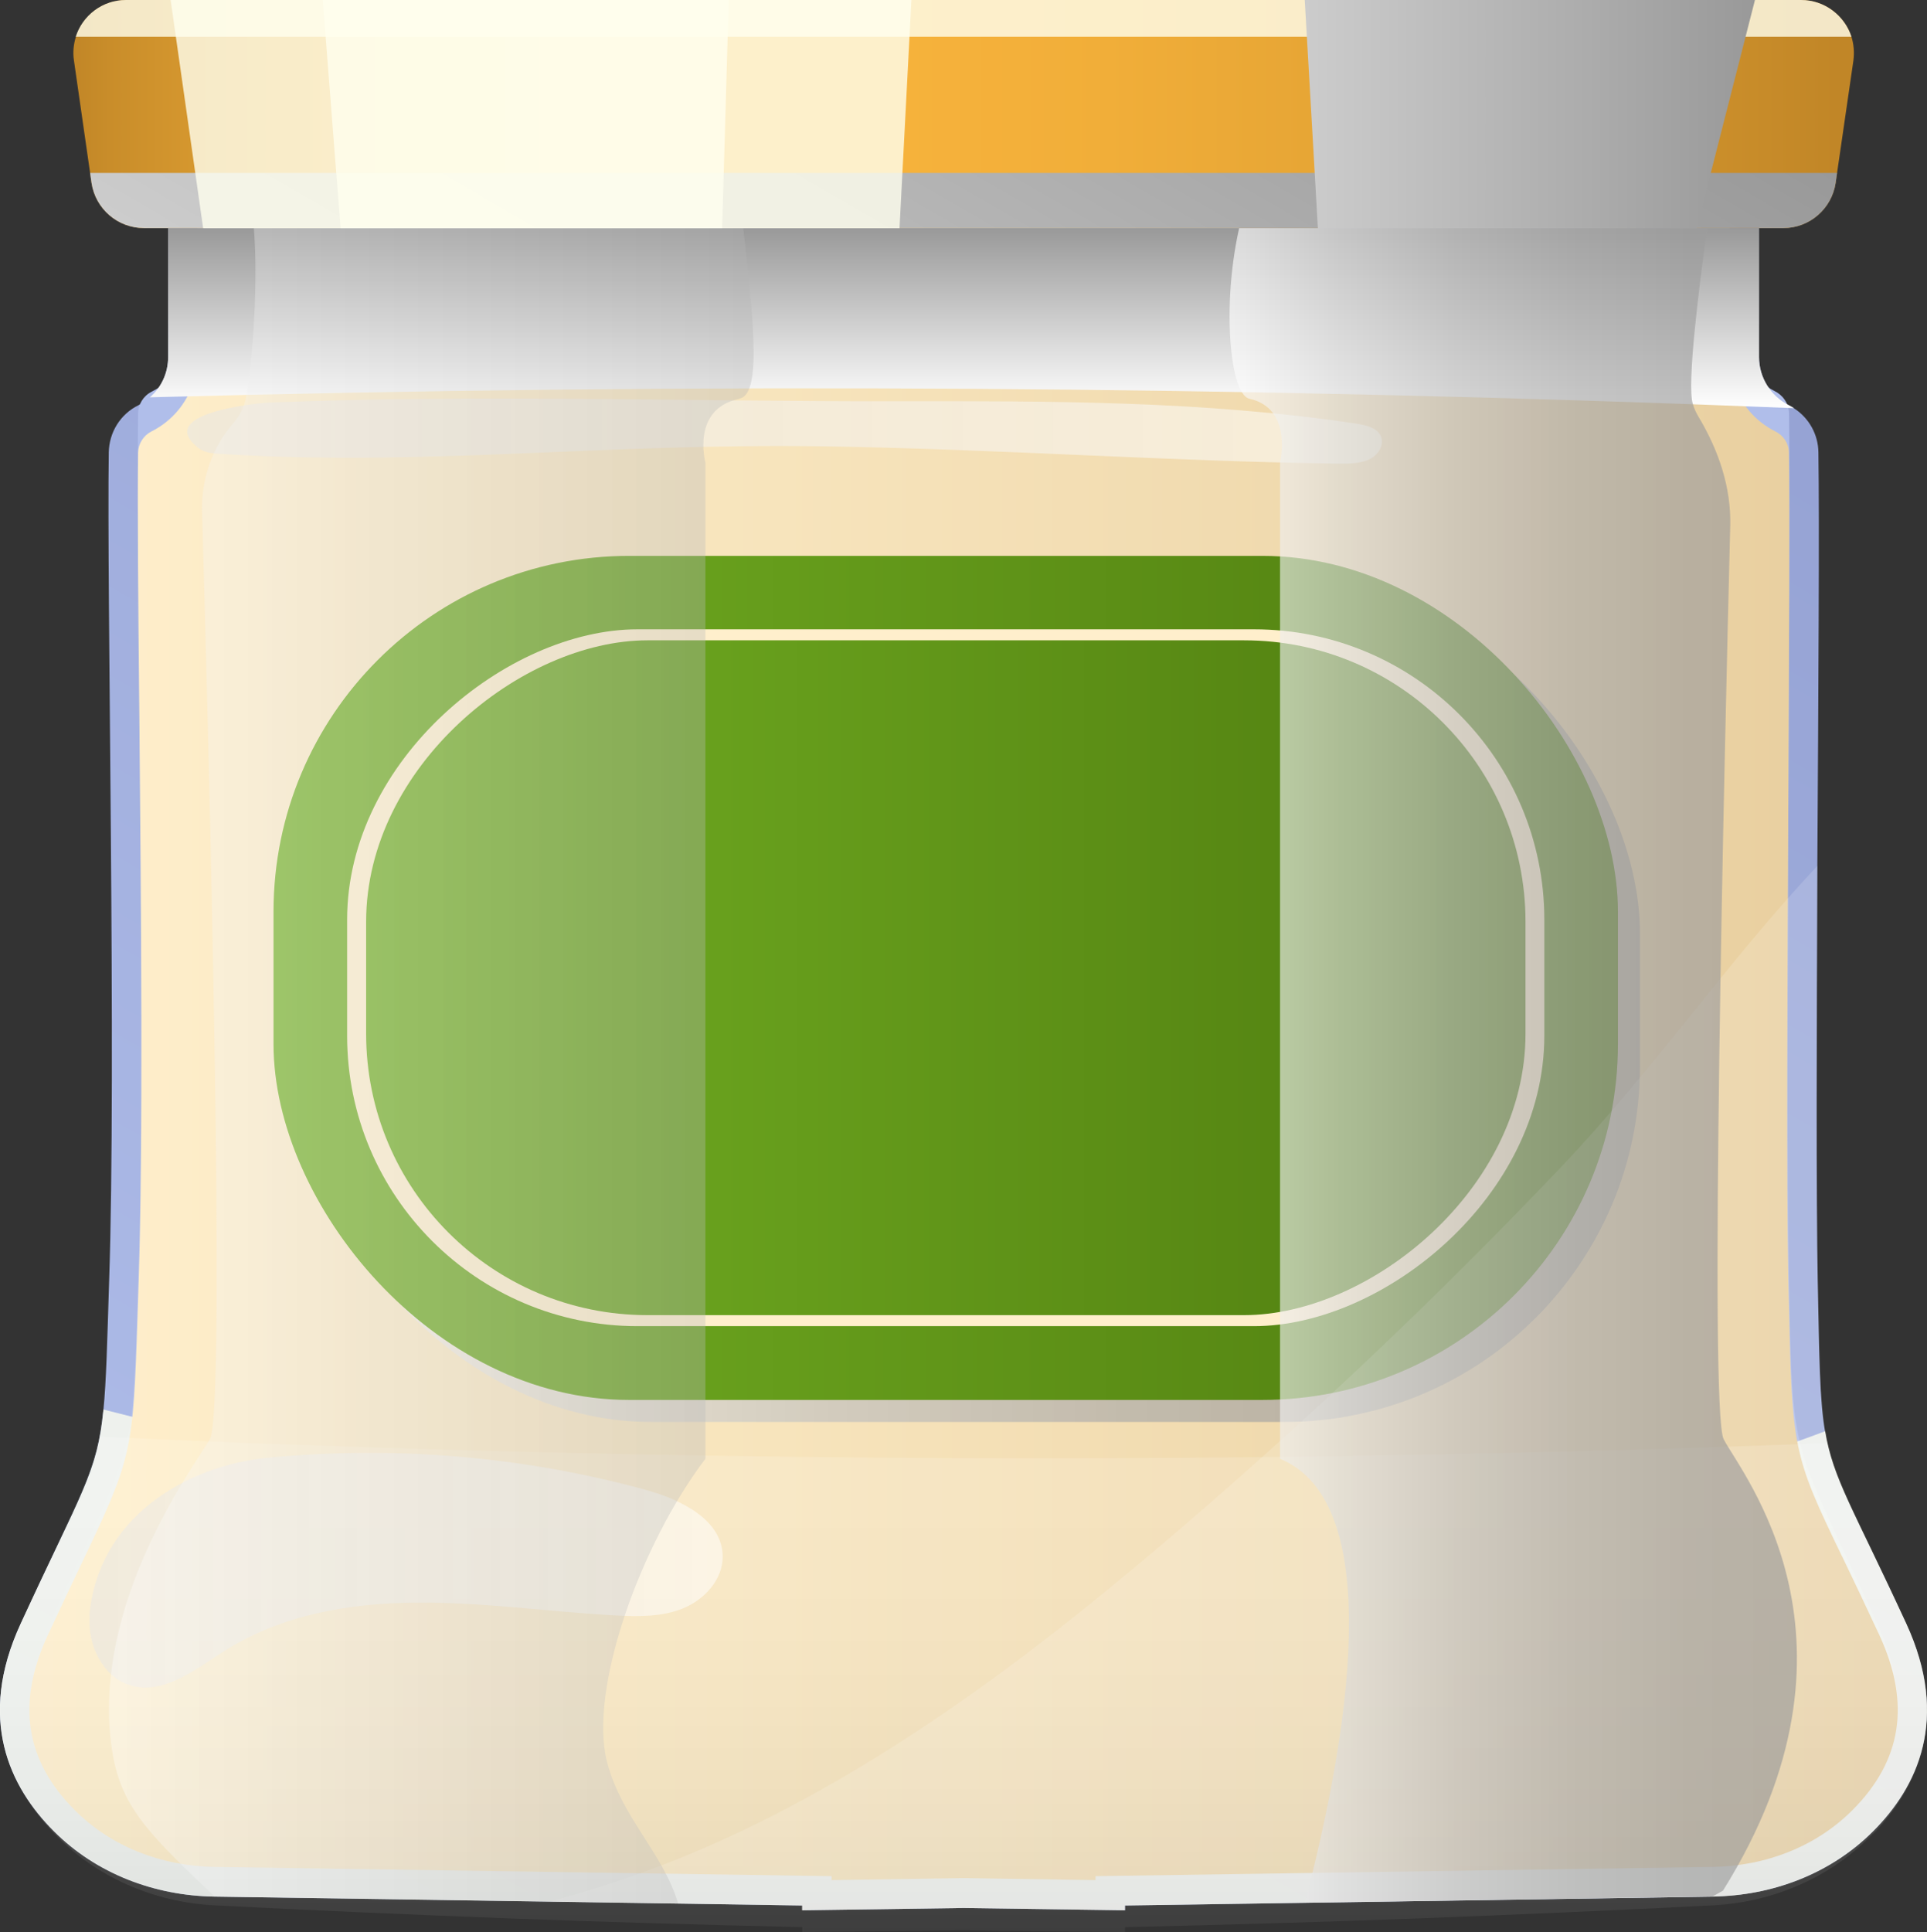 <?xml version="1.0" encoding="UTF-8"?>
<svg xmlns="http://www.w3.org/2000/svg" onmouseup="{ if(window.parent.document.onmouseup) window.parent.document.onmouseup(arguments[0]);}" viewBox="0 0 108.42 108.69" xmlns:xlink="http://www.w3.org/1999/xlink"><rect x="0" y="0" width="108.42" height="108.69" fill="#333333" stroke="none"/><defs><style>
      .cls-1 {
        fill: #ffe;
        mix-blend-mode: soft-light;
        opacity: .8;
      }

      .cls-2 {
        fill: url(#linear-gradient-2);
      }

      .cls-3 {
        fill: url(#linear-gradient-11);
      }

      .cls-3, .cls-4, .cls-5 {
        mix-blend-mode: overlay;
      }

      .cls-3, .cls-6 {
        opacity: .35;
      }

      .cls-4 {
        fill: url(#linear-gradient-6);
      }

      .cls-4, .cls-5 {
        opacity: .53;
      }

      .cls-7 {
        isolation: isolate;
      }

      .cls-8 {
        fill: url(#linear-gradient-14);
      }

      .cls-8, .cls-9, .cls-6, .cls-10, .cls-11 {
        mix-blend-mode: color-burn;
      }

      .cls-9 {
        fill: url(#linear-gradient-15);
      }

      .cls-12 {
        fill: url(#linear-gradient-10);
      }

      .cls-6 {
        fill: url(#linear-gradient-3);
      }

      .cls-10 {
        fill: url(#linear-gradient-8);
      }

      .cls-10, .cls-11 {
        opacity: .65;
      }

      .cls-13 {
        fill: #ffefcc;
      }

      .cls-11 {
        fill: url(#linear-gradient-12);
      }

      .cls-14 {
        fill: #b0beea;
      }

      .cls-15 {
        fill: url(#linear-gradient-5);
      }

      .cls-16, .cls-17 {
        mix-blend-mode: lighten;
        opacity: .15;
      }

      .cls-17 {
        fill: #fff;
      }

      .cls-18 {
        fill: url(#linear-gradient-9);
      }

      .cls-19 {
        fill: url(#linear-gradient);
      }

      .cls-20 {
        fill: url(#linear-gradient-4);
      }

      .cls-21 {
        mix-blend-mode: multiply;
      }

      .cls-22 {
        fill: url(#linear-gradient-13);
      }

      .cls-5 {
        fill: url(#linear-gradient-7);
      }
    </style><linearGradient gradientUnits="userSpaceOnUse" y2="6.22" x2="87.51" y1="115.74" x1="24.27" id="linear-gradient"><stop stop-color="#b0beea" offset="0"/><stop stop-color="#94a1d3" offset=".99"/></linearGradient><linearGradient gradientUnits="userSpaceOnUse" y2="63.65" x2="106.78" y1="63.65" x1="1.65" id="linear-gradient-2"><stop stop-color="#ffefcc" offset="0"/><stop stop-color="#f7e4bc" offset=".4"/><stop stop-color="#e8ce9e" offset=".99"/></linearGradient><linearGradient gradientUnits="userSpaceOnUse" y2="-5.87" x2="66.57" y1="36.93" x1="41.86" id="linear-gradient-3"><stop stop-color="#ccc" offset="0"/><stop stop-color="#999" offset="1"/></linearGradient><linearGradient gradientUnits="userSpaceOnUse" y2="80.82" x2="54.21" y1="108.69" x1="54.21" id="linear-gradient-4"><stop stop-color="gray" offset="0"/><stop stop-color="#838383" offset=".01"/><stop stop-color="#a9a9a9" offset=".15"/><stop stop-color="#c8c8c8" offset=".3"/><stop stop-color="#e0e0e0" offset=".45"/><stop stop-color="#f1f1f1" offset=".61"/><stop stop-color="#fbfbfb" offset=".79"/><stop stop-color="#fff" offset="1"/></linearGradient><linearGradient gradientUnits="userSpaceOnUse" y2="12.84" x2="54.68" y1="22.96" x1="54.68" id="linear-gradient-5"><stop stop-color="#fff" offset="0"/><stop stop-color="#999" offset="1"/></linearGradient><linearGradient gradientUnits="userSpaceOnUse" y2="24.26" x2="77.75" y1="24.26" x1="10.53" id="linear-gradient-6"><stop stop-color="#e6e6e6" offset="0"/><stop stop-color="#fff" offset="1"/></linearGradient><linearGradient xlink:href="#linear-gradient-6" y2="88.32" x2="40.67" y1="88.32" x1="5.04" id="linear-gradient-7"/><linearGradient gradientUnits="userSpaceOnUse" y2="56.25" x2="92.28" y1="56.25" x1="16.63" id="linear-gradient-8"><stop stop-color="#fff" offset="0"/><stop stop-color="#ddd" offset=".19"/><stop stop-color="#bfbfbf" offset=".4"/><stop stop-color="#aaa" offset=".61"/><stop stop-color="#9d9d9d" offset=".81"/><stop stop-color="#999" offset="1"/></linearGradient><linearGradient gradientUnits="userSpaceOnUse" y2="55.01" x2="91.04" y1="55.01" x1="15.39" id="linear-gradient-9"><stop stop-color="#73b023" offset="0"/><stop stop-color="#4f7c0f" offset=".99"/></linearGradient><linearGradient xlink:href="#linear-gradient-9" gradientTransform="translate(-1.79 108.22) rotate(-90)" y2="55.01" x2="85.83" y1="55.01" x1="20.6" id="linear-gradient-10"/><linearGradient gradientUnits="userSpaceOnUse" y2="54.95" x2="42.41" y1="54.95" x1="6.12" id="linear-gradient-11"><stop stop-color="#fff" offset="0"/><stop stop-color="#b3b3b3" offset="1"/></linearGradient><linearGradient xlink:href="#linear-gradient-8" y2="54.93" x2="101.08" y1="54.93" x1="69.18" id="linear-gradient-12"/><linearGradient gradientUnits="userSpaceOnUse" y2="6.42" x2="104.31" y1="6.42" x1="4.12" id="linear-gradient-13"><stop stop-color="#c18627" offset="0"/><stop stop-color="#c98d2a" offset=".02"/><stop stop-color="#dd9e32" offset=".1"/><stop stop-color="#eca937" offset=".18"/><stop stop-color="#f4b03b" offset=".28"/><stop stop-color="#f7b33c" offset=".44"/><stop stop-color="#f1ae39" offset=".58"/><stop stop-color="#e1a133" offset=".76"/><stop stop-color="#c78b29" offset=".95"/><stop stop-color="#c18627" offset=".99"/></linearGradient><linearGradient xlink:href="#linear-gradient-3" y2="-11.44" x2="66.68" y1="32.48" x1="41.32" id="linear-gradient-14"/><linearGradient xlink:href="#linear-gradient-3" y2="6.42" x2="98.74" y1="6.42" x1="73.41" id="linear-gradient-15"/></defs><g class="cls-7"><g data-name="Layer 2" id="Layer_2"><g data-name="Layer 1" id="Layer_1-2"><g><path data-cppathid="10000" d="M105.39,103.01c-2.29,2.3-5.42,3.54-8.66,3.66-.12,0-.24,.02-.36,.02l-22.94,.35-10.13,.15v.27l-9.08-.13-9.08,.13v-.27l-6.99-.11-7.21-.11-18.88-.28c-3.36-.05-6.65-1.29-9.03-3.68-2.48-2.48-4.35-6.31-1.86-11.69,2.97-6.46,4.03-8.08,4.48-10.74,.07-.4,.12-.82,.17-1.28,.16-1.61,.21-3.75,.32-7.23,.41-12.08-.14-38.99-.02-46.62,.02-1.13,.65-2.15,1.66-2.65,.24-.12,.46-.27,.65-.44,.65-.56,1.03-1.38,1.03-2.27v-7.24H98.97v7.24c0,1.15,.65,2.19,1.67,2.71,.1,.05,.2,.11,.3,.17,.84,.54,1.36,1.47,1.37,2.48,.06,3.92,0,13.52-.06,23.26-.04,9.22-.07,18.56,.02,23.36,.09,4.42,.11,6.68,.41,8.45,.02,.14,.05,.28,.07,.42,.51,2.48,1.64,4.22,4.49,10.39,2.48,5.38,.62,9.21-1.86,11.69Z" class="cls-19"/><path data-cppathid="10001" d="M46.79,105.54l-34.7-.54c-3.08-.05-5.87-1.21-7.88-3.28-2.8-2.87-3.3-6.17-1.53-10.1,.77-1.73,1.42-3.12,1.95-4.27,1.57-3.39,2.29-4.93,2.66-7.19,.07-.45,.14-.93,.18-1.45,.14-1.44,.19-3.24,.28-5.95l.05-1.57c.26-7.82,.14-21.65,.04-32.76-.06-6.58-.11-12.26-.07-15.16,0-.52,.29-.99,.75-1.23,.36-.18,.71-.42,1.02-.72,.98-.88,1.57-2.2,1.57-3.59v-5.73H97.31v5.73c0,1.83,.99,3.48,2.59,4.3,.04,.02,.08,.04,.12,.07,.4,.27,.63,.69,.64,1.16,.05,3.38,0,11.06-.03,19.21l-.02,4.66c-.04,9.87-.07,19.14,.03,24.03l.02,1.26c.07,3.8,.11,5.9,.4,7.67l.08,.45c.4,2.04,1.11,3.54,2.51,6.53,.57,1.21,1.26,2.69,2.1,4.56,1.76,3.92,1.26,7.23-1.53,10.1-1.93,1.99-4.61,3.15-7.56,3.26-.15,0-.22,.01-.3,.01l-22.97,.36-11.76,.18v.23l-7.4-.11-7.45,.11v-.23Z" class="cls-14"/><path data-cppathid="10002" d="M105.39,103.01c-2.38,2.39-5.67,3.63-9.03,3.68l-33.07,.5v.27l-9.08-.13-9.08,.13v-.27l-33.07-.5c-3.36-.05-6.65-1.29-9.03-3.68-2.48-2.48-4.35-6.31-1.86-11.69,3.42-7.42,4.31-8.45,4.65-12.03,18.72,4.8,63.53,13.87,96.87,1.22,.46,2.72,1.56,4.3,4.56,10.81,2.48,5.38,.62,9.21-1.86,11.69Z" class="cls-1"/><path data-cppathid="10003" d="M103.64,87.55c-2.76-5.72-2.81-5.99-2.99-14.26l-.03-1.2c-.12-5.58-.05-17.36,0-27.76,.04-8,.08-15.56,.03-18.87,0-.51-.3-.96-.76-1.19-1.14-.57-1.97-1.56-2.35-2.73H10.87c-.38,1.17-1.21,2.16-2.35,2.73-.45,.23-.74,.69-.75,1.19-.04,2.82,0,8.35,.07,14.76,.1,10.82,.22,24.28-.04,31.89l-.06,1.86c-.25,7.76-.31,8.02-3.12,13.92-.53,1.12-1.17,2.45-1.94,4.11-1.76,3.82-1.26,7.04,1.53,9.83,2.01,2.01,4.8,3.14,7.88,3.19l34.7,.52v.22l7.45-.11,7.4,.11v-.22l34.7-.52c3.08-.05,5.87-1.18,7.88-3.19,2.79-2.79,3.29-6.01,1.53-9.83-.85-1.83-1.54-3.27-2.11-4.46Z" class="cls-2"/><rect data-cppathid="10004" height="5.38" width="89.51" y="12.84" x="9.46" class="cls-6"/><g class="cls-16"><path data-cppathid="10005" d="M105.39,103.14c-2.38,2.49-5.66,3.87-9.02,4.04-11.02,.57-22.05,.98-33.07,1.23v.27c-3.03-.02-6.05-.05-9.08-.1-3.03,.04-6.05,.08-9.08,.1v-.27c-11.03-.25-22.05-.66-33.07-1.23-3.36-.17-6.65-1.55-9.02-4.04-2.48-2.6-4.35-6.51-1.86-11.78,2.97-6.32,4.03-7.9,4.48-10.54,32.36,1.49,64.76,1.6,97.11,.36,.51,2.45,1.64,4.16,4.49,10.19,2.48,5.27,.62,9.18-1.86,11.78Z" class="cls-20"/></g><g class="cls-21"><path data-cppathid="10006" d="M100.94,22.96c-30.83-1.25-61.69-1.45-92.51-.61,.65-.56,1.03-1.38,1.03-2.27v-7.24H98.97v7.24c0,1.15,.65,2.19,1.67,2.71,.1,.05,.2,.11,.3,.17Z" class="cls-15"/></g><path data-cppathid="10007" d="M11.09,25.15c.27,.22,.65,.34,1.02,.36,11.57,.78,21.51-.6,34.36-.4,9.63,.15,19.24,.84,28.87,.97,.59,0,1.2,0,1.72-.25s.87-.87,.6-1.35c-.24-.44-.84-.57-1.37-.65-8.53-1.29-17.22-1.27-25.87-1.26-11.68,.02-23.48-.39-35.15,.07-.94,.04-6.49,.61-4.18,2.5Z" class="cls-4"/><path data-cppathid="10008" d="M5.05,90.88c-.14,1.63,.71,3.45,2.28,3.92,1.89,.57,3.69-.92,5.36-1.97,3.15-1.99,6.98-2.65,10.71-2.68,3.73-.03,7.44,.51,11.16,.72,1.3,.07,2.65,.1,3.86-.39s2.25-1.62,2.24-2.92c-.01-2.07-2.36-3.21-4.36-3.76-6.87-1.88-14.03-2.47-21.12-1.81-4.78,.44-9.68,3.44-10.15,8.89Z" class="cls-5"/><rect data-cppathid="10009" ry="20.01" rx="20.01" height="47.48" width="75.64" y="32.51" x="16.63" class="cls-10"/><rect data-cppathid="10010" ry="20.01" rx="20.01" height="47.48" width="75.64" y="31.27" x="15.39" class="cls-18"/><rect data-cppathid="10011" transform="translate(108.22 1.79) rotate(90)" ry="16.34" rx="16.34" height="67.36" width="39.2" y="21.33" x="33.61" class="cls-13"/><rect data-cppathid="10012" transform="translate(108.22 1.79) rotate(90)" ry="15.83" rx="15.83" height="65.23" width="37.96" y="22.39" x="34.23" class="cls-12"/><path data-cppathid="10013" d="M105.39,103.01c-2.29,2.3-5.42,3.54-8.66,3.66-.12,0-.24,.02-.36,.02l-22.94,.35-10.13,.15v.27l-9.08-.13-9.08,.13v-.27l-6.99-.11-7.21-.11c3.77-.99,7.45-2.38,10.95-4.05,9.09-4.36,17.16-10.59,24.81-17.17,7.39-6.36,14.47-13.09,21.19-20.16,5-5.26,9.36-11.56,14.37-16.89-.04,9.22-.07,18.56,.02,23.36,.09,4.42,.11,6.68,.41,8.45,.02,.14,.05,.28,.07,.42,.51,2.48,1.64,4.22,4.49,10.39,2.48,5.38,.62,9.21-1.86,11.69Z" class="cls-17"/><path data-cppathid="10014" d="M41.62,22.43c-2.76,.55-1.93,3.59-1.93,3.59v56.04c-3.59,4.7-6.63,12.98-5.52,17.12,.81,3.04,3.18,5.15,3.98,7.89l-26.08-.39c-3.85-3.64-5.32-5.14-5.78-8.33-1.19-8.21,4.73-16,5.52-17.39,.93-1.63-.09-40.07-.44-52.16-.05-1.81,.54-3.58,1.72-4.95,.28-.32,.52-.7,.66-1.13,.36-1.12,.94-7.51,.41-10.91-.27-1.65-1.79-1.8-1.79-1.8L36.37,2.83s4.82,4.17,5.38,9.38c.55,5.11,1.2,9.95-.14,10.21Z" class="cls-3"/><path data-cppathid="10015" d="M96.91,106.37c-.17,.1-.38,.21-.55,.31l-22.94,.35c2.38-9.13,4.67-22.47-1.4-24.97V26.02s.75-3.04-1.72-3.59c-1.2-.26-1.66-6.21-.24-10.9,1.5-4.97,4.93-8.69,4.93-8.69l21.48,7.17s-.18,1.18-.42,2.83c-.47,3.4-1.14,8.75-.81,9.87,.08,.28,.2,.53,.34,.76,1.11,1.86,1.82,3.93,1.77,6.09-.33,12.86-1.19,49.81-.37,51.4,.98,1.92,8.79,11.28-.05,25.41Z" class="cls-11"/><g><path data-cppathid="10016" d="M104.28,3.4l-.92,6.33-.08,.56c-.22,1.46-1.47,2.54-2.94,2.54H8.1c-1.48,0-2.73-1.08-2.95-2.54l-.08-.56-.91-6.33c-.07-.46-.02-.92,.11-1.33,.38-1.19,1.49-2.07,2.83-2.07H101.33c1.34,0,2.46,.89,2.84,2.07,.13,.42,.17,.87,.11,1.33Z" class="cls-22"/><path data-cppathid="10017" d="M103.36,9.73l-.08,.56c-.22,1.46-1.47,2.54-2.94,2.54H8.1c-1.48,0-2.73-1.08-2.95-2.54l-.08-.56H103.36Z" class="cls-8"/><path data-cppathid="10018" d="M104.17,2.07H4.26c.38-1.19,1.49-2.07,2.83-2.07H101.33c1.34,0,2.46,.89,2.84,2.07Z" class="cls-1"/><polygon data-cppathid="10019" points="98.74 0 95.46 12.84 74.15 12.84 73.41 0 98.74 0" class="cls-9"/><polygon data-cppathid="10020" points="51.28 0 50.61 12.84 11.43 12.84 9.6 0 51.28 0" class="cls-1"/><polygon data-cppathid="10021" points="41 0 40.63 12.84 19.16 12.84 18.16 0 41 0" class="cls-1"/></g></g></g></g></g></svg>